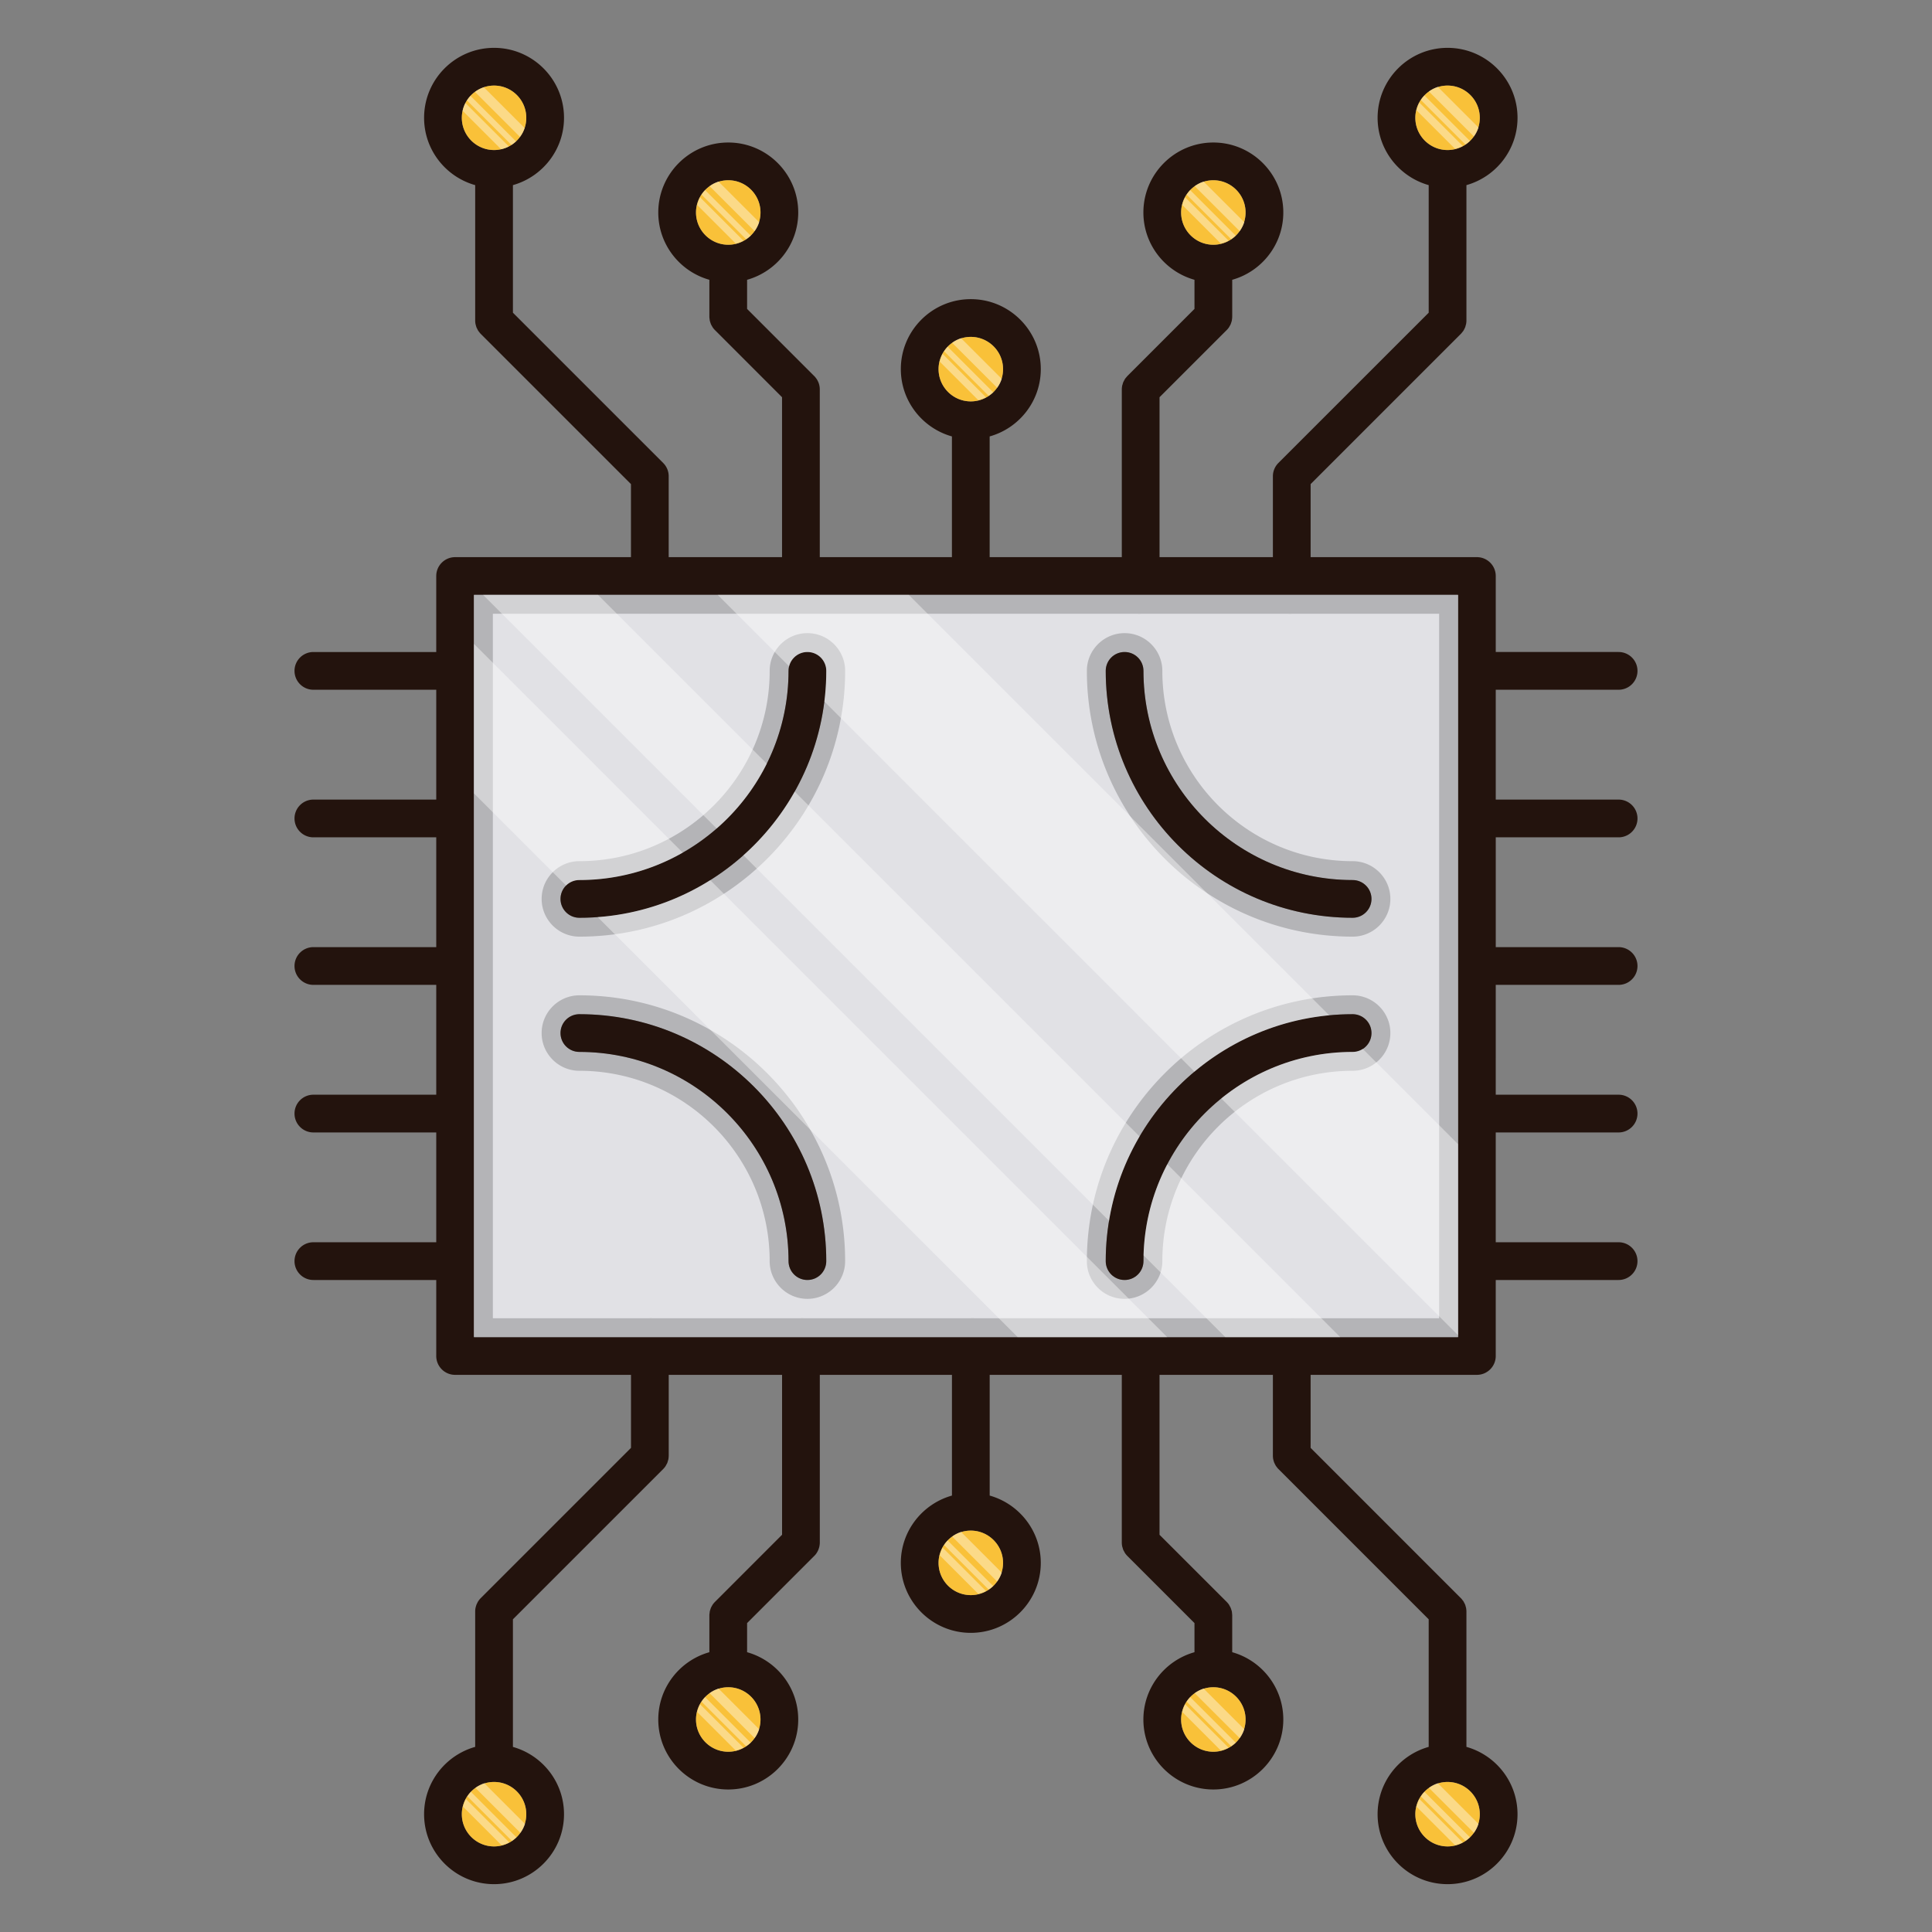 <?xml version="1.0" standalone="no"?><!DOCTYPE svg PUBLIC "-//W3C//DTD SVG 1.1//EN" "http://www.w3.org/Graphics/SVG/1.1/DTD/svg11.dtd"><svg t="1625812235953" class="icon" viewBox="0 0 1024 1024" version="1.1" xmlns="http://www.w3.org/2000/svg" p-id="56082" xmlns:xlink="http://www.w3.org/1999/xlink" width="200" height="200"><rect x="0" y="0" width="1024" height="1024" fill="#808080" stroke="none"/><defs><style type="text/css"></style></defs><path d="M857.9 443.8c5.52 0 10-4.48 10-10s-4.48-10-10-10h-65.12v-58.22h65.12c5.52 0 10-4.48 10-10s-4.48-10-10-10h-65.12v-40.28c0-5.52-4.48-10-10-10h-88.12v-38.72l79.64-79.64c0.32-0.3 0.56-0.66 0.84-1 0.12-0.16 0.28-0.32 0.4-0.5 0.26-0.38 0.46-0.8 0.66-1.2 0.08-0.18 0.18-0.34 0.26-0.52 0.2-0.46 0.32-0.94 0.44-1.44 0.04-0.14 0.1-0.28 0.14-0.42 0.12-0.66 0.2-1.34 0.2-2.02V98.12c15.6-4.38 27.08-18.7 27.08-35.68 0-20.46-16.64-37.08-37.08-37.08-20.44 0-37.08 16.62-37.08 37.08 0 16.98 11.48 31.28 27.08 35.68v67.62l-79.66 79.64c-1.98 2-2.96 4.62-2.92 7.22v42.7h-60.08v-84.76l35.56-35.56c0.48-0.48 0.92-1 1.3-1.58 0.06-0.1 0.1-0.2 0.16-0.3 0.28-0.46 0.54-0.92 0.76-1.42 0.06-0.16 0.08-0.32 0.14-0.46 0.16-0.46 0.32-0.92 0.42-1.42 0.02-0.14 0.02-0.28 0.04-0.4 0.08-0.5 0.14-1 0.14-1.52v-19.58c15.6-4.38 27.08-18.7 27.08-35.68 0-20.44-16.64-37.08-37.08-37.08-20.44 0-37.08 16.64-37.08 37.08 0 16.98 11.48 31.3 27.08 35.68v15.44l-35.6 35.6c-0.1 0.1-0.16 0.22-0.26 0.32-0.34 0.38-0.68 0.76-0.96 1.18-0.22 0.32-0.36 0.66-0.54 0.98-0.12 0.26-0.28 0.48-0.38 0.74-0.18 0.42-0.28 0.86-0.4 1.3-0.06 0.18-0.14 0.36-0.18 0.56-0.12 0.68-0.2 1.36-0.2 2.02v88.86h-70.04v-63.98c15.6-4.36 27.1-18.68 27.1-35.68 0-20.44-16.64-37.08-37.1-37.08-20.44 0-37.08 16.64-37.08 37.08 0 16.98 11.48 31.3 27.08 35.68v63.98h-70.04v-88.76c0.02-1.38-0.24-2.74-0.78-4.02-0.04-0.06-0.08-0.12-0.1-0.2-0.24-0.52-0.5-1.02-0.82-1.5-0.04-0.06-0.1-0.12-0.14-0.16-0.32-0.46-0.66-0.92-1.08-1.32l-35.6-35.6v-15.44c15.6-4.38 27.1-18.7 27.1-35.68 0-20.44-16.64-37.08-37.08-37.08-20.46 0-37.1 16.64-37.1 37.08 0 16.98 11.48 31.3 27.08 35.68v19.58c0 0.48 0.08 0.96 0.14 1.42 0.04 0.16 0.02 0.34 0.06 0.5 0.1 0.48 0.24 0.94 0.4 1.38 0.06 0.16 0.1 0.34 0.16 0.5 0.2 0.48 0.46 0.94 0.74 1.38 0.06 0.12 0.1 0.24 0.18 0.34 0.38 0.58 0.8 1.1 1.3 1.58l35.54 35.56v84.76h-60.08v-42.64a9.92 9.92 0 0 0-2.92-7.28l-79.64-79.64V98.12c15.6-4.4 27.08-18.7 27.08-35.68 0-20.46-16.64-37.08-37.08-37.08-20.46 0-37.08 16.62-37.08 37.08 0 16.98 11.48 31.3 27.08 35.68v71.72c0 0.68 0.06 1.36 0.2 2.02 0.02 0.14 0.08 0.26 0.12 0.4 0.12 0.5 0.26 1 0.46 1.48 0.06 0.16 0.16 0.3 0.24 0.46 0.2 0.42 0.42 0.84 0.68 1.26l0.3 0.36c0.28 0.38 0.58 0.78 0.92 1.12l79.64 79.64v38.72h-93.2c-5.52 0-10 4.48-10 10v40.28H166.1c-5.52 0-10 4.48-10 10s4.48 10 10 10h65.12v58.22H166.1c-5.52 0-10 4.48-10 10s4.48 10 10 10h65.12V502H166.1c-5.52 0-10 4.48-10 10s4.48 10 10 10h65.12v58.22H166.1c-5.52 0-10 4.46-10 10 0 5.52 4.48 10 10 10h65.12v58.2H166.1c-5.52 0-10 4.48-10 10s4.48 10 10 10h65.12v40.28c0 5.52 4.48 10 10 10h93.22v38.7l-79.66 79.66c-0.44 0.44-0.84 0.94-1.18 1.44 0 0.02-0.02 0.02-0.04 0.04-0.3 0.46-0.54 0.94-0.76 1.42-0.04 0.1-0.12 0.2-0.16 0.3-0.22 0.54-0.38 1.08-0.52 1.64 0 0.08-0.04 0.16-0.06 0.22-0.14 0.68-0.2 1.38-0.2 2.06v71.7c-15.6 4.38-27.08 18.7-27.08 35.68 0 20.46 16.62 37.08 37.08 37.08 20.44 0 37.08-16.62 37.08-37.08 0-16.98-11.48-31.28-27.08-35.66v-67.64l79.64-79.64c0.48-0.48 0.9-0.98 1.26-1.54 0.16-0.22 0.26-0.48 0.38-0.72 0.2-0.32 0.4-0.64 0.54-1 0.12-0.3 0.2-0.62 0.28-0.92 0.1-0.32 0.22-0.62 0.28-0.96 0.12-0.54 0.16-1.08 0.18-1.64 0-0.1 0.02-0.2 0.02-0.3v-42.84h60.08v84.74l-35.56 35.58c-0.48 0.48-0.92 1-1.3 1.58-0.08 0.1-0.12 0.22-0.18 0.32-0.28 0.46-0.54 0.92-0.74 1.4-0.06 0.16-0.1 0.34-0.16 0.5-0.16 0.46-0.3 0.9-0.4 1.38-0.04 0.18-0.04 0.38-0.06 0.56-0.06 0.46-0.14 0.9-0.14 1.36v19.58c-15.6 4.38-27.08 18.7-27.08 35.68 0 20.44 16.64 37.08 37.1 37.08 20.44 0 37.08-16.64 37.08-37.08 0-17-11.5-31.3-27.1-35.68v-15.44l35.54-35.54c0.5-0.48 0.96-1.02 1.34-1.62 0.02-0.04 0.04-0.08 0.08-0.14 0.32-0.5 0.6-1.02 0.82-1.58 0.06-0.1 0.06-0.2 0.1-0.32 0.2-0.5 0.36-1.02 0.46-1.56 0.02-0.04 0.02-0.08 0.02-0.12 0.1-0.58 0.18-1.18 0.18-1.78v-88.9h70.04v63.98c-15.6 4.38-27.1 18.7-27.1 35.68 0 20.44 16.64 37.08 37.08 37.08 20.46 0 37.1-16.64 37.1-37.08 0-16.98-11.5-31.3-27.08-35.68v-63.98h70.02v88.9c0 0.66 0.08 1.32 0.2 1.96 0.06 0.3 0.18 0.58 0.26 0.88 0.1 0.32 0.18 0.66 0.3 0.98 0.16 0.36 0.36 0.68 0.54 1 0.14 0.24 0.24 0.5 0.38 0.72 0.38 0.56 0.8 1.06 1.26 1.54l35.58 35.58v15.44c-15.6 4.38-27.08 18.7-27.08 35.68 0 20.44 16.64 37.08 37.08 37.08 20.44 0 37.08-16.64 37.08-37.08 0-16.98-11.48-31.3-27.08-35.68v-19.58c0-0.26-0.06-0.5-0.06-0.74-0.04-0.4-0.06-0.8-0.12-1.2-0.08-0.4-0.22-0.76-0.34-1.14-0.08-0.24-0.14-0.48-0.24-0.72-0.16-0.42-0.4-0.82-0.62-1.2-0.1-0.18-0.18-0.36-0.28-0.54-0.38-0.56-0.8-1.08-1.28-1.56l-35.58-35.56v-84.76h60.08v42.74c0 0.7 0.06 1.42 0.2 2.1 0.02 0.04 0.02 0.06 0.04 0.08 0.12 0.62 0.3 1.2 0.54 1.78 0.04 0.1 0.12 0.2 0.16 0.3 0.22 0.48 0.46 0.96 0.76 1.42 0.08 0.1 0.16 0.18 0.24 0.28 0.3 0.42 0.6 0.84 0.98 1.2l79.66 79.66v67.62c-15.6 4.4-27.08 18.7-27.08 35.68 0 20.46 16.64 37.08 37.08 37.08 20.44 0 37.08-16.62 37.08-37.08 0-16.98-11.48-31.3-27.08-35.68v-71.72c0-0.68-0.08-1.36-0.2-2.02l-0.12-0.4c-0.12-0.5-0.26-1-0.46-1.48-0.06-0.16-0.16-0.3-0.24-0.46-0.22-0.42-0.42-0.84-0.68-1.26-0.1-0.14-0.24-0.26-0.34-0.4-0.28-0.38-0.56-0.76-0.9-1.08l-79.64-79.66v-38.7h88.12c5.52 0 10-4.48 10-10v-40.28h65.12c5.52 0 10-4.48 10-10s-4.48-10-10-10h-65.12v-58.2h65.12c5.52 0 10-4.48 10-10 0-5.54-4.48-10-10-10h-65.12V522h65.12c5.52 0 10-4.48 10-10s-4.48-10-10-10h-65.12v-58.2h65.12zM750.16 62.44c0-9.42 7.66-17.08 17.08-17.08s17.08 7.66 17.08 17.08-7.66 17.08-17.08 17.08-17.08-7.66-17.08-17.08z m-124.14 50.18c0-9.42 7.66-17.08 17.08-17.08s17.08 7.66 17.08 17.08-7.66 17.1-17.08 17.1-17.08-7.68-17.08-17.1z m-257.12 0c0-9.42 7.68-17.08 17.1-17.08s17.08 7.66 17.08 17.08-7.66 17.1-17.08 17.1-17.1-7.68-17.1-17.1z m-124.12-50.18c0-9.42 7.66-17.08 17.08-17.08s17.08 7.66 17.08 17.08-7.66 17.08-17.08 17.08-17.08-7.66-17.08-17.08z m34.16 899.12c0 9.42-7.66 17.08-17.08 17.08s-17.08-7.66-17.08-17.08c0-9.42 7.66-17.08 17.08-17.08 9.42 0 17.08 7.66 17.08 17.08z m124.14-50.18c0 9.42-7.66 17.08-17.08 17.08s-17.1-7.66-17.1-17.08 7.68-17.1 17.1-17.1 17.08 7.68 17.08 17.1z m257.1 0c0 9.42-7.66 17.08-17.08 17.08s-17.08-7.66-17.08-17.08 7.66-17.1 17.08-17.1 17.08 7.68 17.08 17.1z m124.14 50.18c0 9.42-7.66 17.08-17.08 17.08s-17.08-7.66-17.08-17.08c0-9.42 7.66-17.08 17.08-17.08s17.08 7.66 17.08 17.08zM497.46 195.64c0-9.42 7.66-17.08 17.08-17.08 9.42 0 17.1 7.66 17.1 17.08s-7.68 17.1-17.1 17.1c-9.42 0-17.08-7.68-17.08-17.1z m34.18 632.72c0 9.42-7.68 17.08-17.1 17.08-9.42 0-17.08-7.66-17.08-17.08s7.66-17.1 17.08-17.1c9.42 0 17.1 7.68 17.1 17.1z m241.14-119.66h-88c-0.04 0-0.08-0.02-0.12-0.02-0.04 0-0.08 0.02-0.12 0.02h-79.84c-0.04 0-0.08-0.02-0.12-0.02-0.04 0-0.08 0.02-0.12 0.02h-89.8c-0.04 0-0.06-0.02-0.1-0.02-0.04 0-0.08 0.02-0.12 0.02h-89.8c-0.04 0-0.08-0.02-0.12-0.02s-0.08 0.02-0.12 0.02h-79.84c-0.04 0-0.08-0.02-0.12-0.02s-0.08 0.02-0.12 0.02h-93.1v-393.4h93.12c0.02 0 0.04 0.02 0.08 0.02 0.02 0 0.06-0.02 0.08-0.02h79.9c0.04 0 0.06 0.02 0.1 0.02 0.02 0 0.06-0.02 0.08-0.02h89.86c0.04 0 0.06 0.02 0.1 0.02 0.02 0 0.04-0.02 0.08-0.02h89.88c0.02 0 0.06 0.02 0.08 0.02 0.04 0 0.06-0.02 0.1-0.02h79.9c0.02 0 0.06 0.02 0.08 0.02 0.04 0 0.06-0.02 0.1-0.02h88.02v393.4z" fill="#23130D" p-id="56083"></path><path d="M784.32 62.44c0 9.42-7.66 17.08-17.08 17.08s-17.08-7.66-17.08-17.08 7.66-17.08 17.08-17.08 17.08 7.66 17.08 17.08zM660.18 112.62c0 9.42-7.66 17.1-17.08 17.1s-17.08-7.68-17.08-17.1 7.66-17.08 17.08-17.08 17.08 7.66 17.08 17.08zM531.64 195.64c0 9.42-7.68 17.1-17.1 17.1-9.42 0-17.08-7.68-17.08-17.1s7.66-17.08 17.08-17.08c9.42 0 17.1 7.66 17.1 17.08zM403.08 112.62c0 9.42-7.66 17.1-17.08 17.1s-17.1-7.68-17.1-17.1 7.68-17.08 17.1-17.08 17.08 7.66 17.08 17.08zM278.94 62.44c0 1.9-0.3 3.72-0.88 5.42-0.56 1.7-1.4 3.28-2.46 4.7-0.62 0.86-1.32 1.64-2.1 2.38a17.03 17.03 0 0 1-3.8 2.68c-1.28 0.66-2.68 1.16-4.12 1.48-1.2 0.28-2.44 0.42-3.72 0.42-9.42 0-17.08-7.66-17.08-17.08 0-1.28 0.14-2.52 0.42-3.72 0.32-1.46 0.82-2.84 1.48-4.12a17.03 17.03 0 0 1 2.68-3.8c0.74-0.78 1.52-1.48 2.38-2.1 1.42-1.06 3-1.88 4.7-2.46 1.7-0.56 3.52-0.88 5.42-0.88 9.42 0 17.08 7.66 17.08 17.08zM278.94 961.56c0 9.42-7.66 17.08-17.08 17.08s-17.08-7.66-17.08-17.08c0-9.42 7.66-17.08 17.08-17.08 9.42 0 17.08 7.66 17.08 17.08zM403.08 911.38c0 9.42-7.66 17.08-17.08 17.08s-17.1-7.66-17.1-17.08 7.68-17.1 17.1-17.1 17.08 7.68 17.08 17.1zM531.64 828.36c0 9.42-7.68 17.08-17.1 17.08-9.42 0-17.08-7.66-17.08-17.08s7.66-17.1 17.08-17.1c9.42 0 17.1 7.68 17.1 17.1zM660.18 911.38c0 9.42-7.66 17.08-17.08 17.08s-17.08-7.66-17.08-17.08 7.66-17.1 17.08-17.1 17.08 7.68 17.08 17.1zM784.32 961.56c0 9.42-7.66 17.08-17.08 17.08s-17.08-7.66-17.08-17.08c0-9.42 7.66-17.08 17.08-17.08s17.08 7.66 17.08 17.08z" fill="#F9C139" p-id="56084"></path><path d="M436.92 371.82a129.414 129.414 0 0 1-15.72 47.74l182.8 182.8A131.22 131.22 0 0 1 633.1 568l-196.18-196.18z m0 0a129.414 129.414 0 0 1-15.72 47.74l182.8 182.8A131.22 131.22 0 0 1 633.1 568l-196.18-196.18z m247.84-56.52c-0.04 0-0.06 0.02-0.1 0.02-0.02 0-0.06-0.02-0.08-0.02h-79.9c-0.04 0-0.06 0.02-0.1 0.02-0.02 0-0.06-0.02-0.08-0.02h-89.88c-0.04 0-0.06 0.02-0.08 0.02-0.04 0-0.06-0.02-0.1-0.02h-89.86c-0.02 0-0.06 0.02-0.08 0.02-0.04 0-0.06-0.02-0.1-0.02h-79.9c-0.02 0-0.06 0.02-0.08 0.02-0.04 0-0.06-0.02-0.08-0.02h-93.12v393.4h93.1c0.04 0 0.08-0.02 0.12-0.02 0.04 0 0.08 0.02 0.12 0.02h79.84c0.04 0 0.08-0.02 0.12-0.02s0.08 0.02 0.12 0.02h89.8c0.04 0 0.08-0.02 0.12-0.02 0.04 0 0.06 0.02 0.1 0.02h89.8c0.04 0 0.08-0.02 0.12-0.02 0.04 0 0.08 0.02 0.12 0.02h79.84c0.04 0 0.08-0.02 0.12-0.02 0.04 0 0.08 0.02 0.12 0.02h88v-393.4h-88.02z m-88.7 30.28c5.52 0 10 4.46 10 10 0 61.12 49.72 110.86 110.86 110.86 5.52 0 10 4.48 10 10s-4.48 10-10 10c-72.16 0-130.86-58.7-130.86-130.86 0-5.54 4.46-10 10-10z m-168.12 332.84c-5.52 0-10-4.46-10-10 0-61.14-49.72-110.88-110.86-110.88-5.52 0-10-4.48-10-10s4.48-10 10-10c72.16 0 130.86 58.72 130.86 130.88 0 5.52-4.46 10-10 10z m-111.16-192.34c-3.2 0.24-6.44 0.36-9.7 0.36-5.52 0-10-4.48-10-10 0-2.78 1.14-5.3 2.96-7.1 1.82-1.8 4.3-2.9 7.04-2.9 19.9 0 38.62-5.28 54.78-14.52 6.42-3.66 12.46-7.96 18-12.8a111.306 111.306 0 0 0 26.56-34.34c7.38-14.82 11.52-31.54 11.52-49.2 0-0.84 0.1-1.64 0.32-2.42 1.06-4.36 5-7.58 9.68-7.58 5.54 0 10 4.48 10 10 0 5.5-0.34 10.92-1.02 16.24a129.414 129.414 0 0 1-15.72 47.74 131.916 131.916 0 0 1-27.16 33.74 132.468 132.468 0 0 1-17.6 13.2 129.766 129.766 0 0 1-59.66 19.58z m400.14 71.46c-26.34 0-50.58 9.24-69.62 24.66a111.21 111.21 0 0 0-28.6 34.86c-7.64 14.5-12.12 30.92-12.6 48.3-0.02 1.02-0.04 2.04-0.04 3.06 0 5.52-4.48 10-10 10-2.78 0-5.26-1.12-7.08-2.92-1.8-1.82-2.92-4.3-2.92-7.08 0-7.26 0.6-14.4 1.76-21.34a129.184 129.184 0 0 1 16.18-44.72A131.22 131.22 0 0 1 633.1 568c19.72-16.52 44.38-27.32 71.4-29.86 4.08-0.4 8.24-0.6 12.42-0.6a10.004 10.004 0 0 1 5.4 18.42c-1.56 1-3.42 1.58-5.4 1.58z m-280-185.72a129.414 129.414 0 0 1-15.72 47.74l182.8 182.8A131.22 131.22 0 0 1 633.1 568l-196.18-196.18z" fill="#E1E1E5" p-id="56085"></path><path d="M762.78 325.3v373.4h-76.82l-0.082-0.02h-1.22c-0.21 0-0.42 0.006-0.63 0.02H605.88l-0.082-0.02h-1.22c-0.21 0-0.42 0.006-0.63 0.02h-87.72l-0.06-0.02h-1.61c-0.21 0-0.42 0.006-0.63 0.02H425.82l-0.082-0.02h-1.22c-0.21 0-0.42 0.006-0.63 0.02H345.74l-0.082-0.02h-1.218c-0.21 0-0.42 0.006-0.63 0.02H261.22v-373.4h82.564c0.212 0.014 0.424 0.02 0.636 0.02l1.648-0.01 0.03-0.01h77.77c0.21 0.014 0.422 0.02 0.632 0.02l1.648-0.01 0.03-0.01h87.73c0.21 0.014 0.422 0.02 0.632 0.02l2-0.008 0.03-0.012h86.342l0.06 0.02h1.608c0.212 0 0.422-0.006 0.632-0.02h77.778l0.06 0.02h1.608c0.212 0 0.422-0.006 0.632-0.02h77.49m-45.86 171.14c11.028 0 20-8.972 20-20s-8.972-20-20-20c-55.614 0-100.86-45.246-100.86-100.86 0-11.028-8.972-20-20-20s-20 8.972-20 20c0 77.67 63.19 140.86 140.86 140.86m-409.84 0c77.67 0 140.86-63.19 140.86-140.86 0-11.028-8.972-20-20-20s-20 8.972-20 20c0 55.614-45.246 100.86-100.86 100.86-11.028 0-20 8.972-20 20s8.972 20 20 20m288.98 191.98c11.028 0 20-8.972 20-20 0-55.626 45.246-100.88 100.86-100.88 11.028 0 20-8.972 20-20s-8.972-20-20-20c-77.67 0-140.86 63.198-140.86 140.88a19.956 19.956 0 0 0 5.81 14.112l0.038 0.04 0.04 0.038a19.956 19.956 0 0 0 14.112 5.81m-168.12 0c11.028 0 20-8.972 20-20 0-77.682-63.19-140.88-140.86-140.88-11.028 0-20 8.972-20 20s8.972 20 20 20c55.614 0 100.86 45.254 100.86 100.88 0 11.028 8.972 20 20 20m344.84-373.12h-88.02c-0.04 0-0.06 0.02-0.1 0.02-0.02 0-0.06-0.02-0.08-0.02h-79.9c-0.04 0-0.06 0.02-0.1 0.02-0.02 0-0.06-0.02-0.08-0.02h-89.88c-0.04 0-0.06 0.02-0.08 0.02-0.04 0-0.06-0.02-0.1-0.02h-89.86c-0.02 0-0.06 0.02-0.08 0.02-0.04 0-0.06-0.02-0.1-0.02h-79.9c-0.02 0-0.06 0.02-0.08 0.02-0.04 0-0.06-0.02-0.08-0.02h-93.12v393.4h93.1c0.04 0 0.08-0.02 0.12-0.02s0.08 0.02 0.12 0.02h79.84c0.04 0 0.08-0.02 0.12-0.02s0.08 0.02 0.12 0.02h89.8c0.04 0 0.08-0.02 0.12-0.02 0.04 0 0.06 0.02 0.1 0.02h89.8c0.04 0 0.08-0.02 0.12-0.02 0.04 0 0.08 0.02 0.12 0.02h79.84c0.04 0 0.08-0.02 0.12-0.02 0.04 0 0.08 0.02 0.12 0.02h88v-393.4z m-55.86 171.14c-72.16 0-130.86-58.7-130.86-130.86 0-5.54 4.46-10 10-10 5.52 0 10 4.46 10 10 0 61.12 49.72 110.86 110.86 110.86 5.52 0 10 4.48 10 10s-4.48 10-10 10z m-409.84 0c-5.52 0-10-4.48-10-10s4.48-10 10-10c61.14 0 110.86-49.74 110.86-110.86 0-5.52 4.48-10 10-10 5.54 0 10 4.48 10 10 0 72.16-58.7 130.86-130.86 130.86z m288.98 191.98c-2.78 0-5.26-1.12-7.08-2.92-1.8-1.82-2.92-4.3-2.92-7.08 0-72.16 58.7-130.88 130.86-130.88 5.52 0 10 4.48 10 10s-4.48 10-10 10c-61.14 0-110.86 49.74-110.86 110.88 0 5.52-4.48 10-10 10z m-168.12 0c-5.52 0-10-4.46-10-10 0-61.14-49.72-110.88-110.86-110.88-5.52 0-10-4.48-10-10s4.48-10 10-10c72.16 0 130.86 58.72 130.86 130.88 0 5.52-4.46 10-10 10z" opacity=".2" p-id="56086"></path><path d="M437.94 355.58c0 72.16-58.7 130.86-130.86 130.86-5.52 0-10-4.48-10-10s4.48-10 10-10c61.14 0 110.86-49.74 110.86-110.86 0-5.52 4.48-10 10-10 5.54 0 10 4.48 10 10zM437.94 668.42c0 5.52-4.46 10-10 10-5.52 0-10-4.46-10-10 0-61.14-49.72-110.88-110.86-110.88-5.52 0-10-4.48-10-10s4.48-10 10-10c72.16 0 130.86 58.72 130.86 130.88zM726.92 476.44c0 5.52-4.48 10-10 10-72.16 0-130.86-58.7-130.86-130.86 0-5.54 4.46-10 10-10 5.52 0 10 4.46 10 10 0 61.12 49.72 110.86 110.86 110.86 5.52 0 10 4.48 10 10zM726.92 547.54c0 5.52-4.48 10-10 10-61.14 0-110.86 49.74-110.86 110.88 0 5.52-4.48 10-10 10-2.78 0-5.26-1.12-7.08-2.92-1.8-1.82-2.92-4.3-2.92-7.08 0-72.16 58.7-130.88 130.86-130.88 5.52 0 10 4.48 10 10z" fill="#23130D" p-id="56087"></path><path d="M269.7 77.62c-1.28 0.66-2.68 1.16-4.12 1.48L245.2 58.72c0.32-1.46 0.82-2.84 1.48-4.12l23.02 23.02zM273.5 74.94c-0.74 0.7-1.56 1.32-2.42 1.88l-23.6-23.6c0.56-0.86 1.18-1.68 1.88-2.42l24.14 24.14zM278.06 67.86c-0.56 1.7-1.4 3.28-2.46 4.7l-23.86-23.86c1.42-1.06 3-1.88 4.7-2.46l21.62 21.62z" fill="#FFFFFF" opacity=".4" p-id="56088"></path><path d="M394.06 127.58c-1.28 0.66-2.68 1.16-4.12 1.48l-20.38-20.38c0.32-1.46 0.82-2.84 1.48-4.12l23.02 23.02zM397.86 124.9c-0.74 0.7-1.56 1.32-2.42 1.88l-23.6-23.6c0.56-0.86 1.18-1.68 1.88-2.42l24.14 24.14zM402.42 117.82c-0.56 1.7-1.4 3.28-2.46 4.7l-23.86-23.86c1.42-1.06 3-1.88 4.7-2.46l21.62 21.62z" fill="#FFFFFF" opacity=".4" p-id="56089"></path><path d="M522.62 210.6c-1.28 0.66-2.68 1.16-4.12 1.48l-20.38-20.38c0.32-1.46 0.82-2.84 1.48-4.12l23.02 23.02zM526.42 207.92c-0.74 0.7-1.56 1.32-2.42 1.88l-23.6-23.6c0.56-0.86 1.18-1.68 1.88-2.42l24.14 24.14zM530.98 200.84c-0.56 1.7-1.4 3.28-2.46 4.7l-23.86-23.86c1.42-1.06 3-1.88 4.7-2.46l21.62 21.62z" fill="#FFFFFF" opacity=".4" p-id="56090"></path><path d="M651.17 127.58c-1.28 0.66-2.68 1.16-4.12 1.48l-20.38-20.38c0.32-1.46 0.82-2.84 1.48-4.12l23.02 23.02zM654.97 124.9c-0.74 0.7-1.56 1.32-2.42 1.88l-23.6-23.6c0.56-0.86 1.18-1.68 1.88-2.42l24.14 24.14zM659.53 117.82c-0.56 1.7-1.4 3.28-2.46 4.7l-23.86-23.86c1.42-1.06 3-1.88 4.7-2.46l21.62 21.62z" fill="#FFFFFF" opacity=".4" p-id="56091"></path><path d="M775.31 77.39c-1.28 0.66-2.68 1.16-4.12 1.48l-20.38-20.38c0.32-1.46 0.82-2.84 1.48-4.12l23.02 23.02zM779.11 74.71c-0.74 0.7-1.56 1.32-2.42 1.88l-23.6-23.6c0.56-0.86 1.18-1.68 1.88-2.42l24.14 24.14zM783.67 67.63c-0.56 1.7-1.4 3.28-2.46 4.7l-23.86-23.86c1.42-1.06 3-1.88 4.7-2.46l21.62 21.62z" fill="#FFFFFF" opacity=".4" p-id="56092"></path><path d="M775.31 976.51c-1.28 0.66-2.68 1.16-4.12 1.48l-20.38-20.38c0.32-1.46 0.82-2.84 1.48-4.12l23.02 23.02zM779.11 973.83c-0.74 0.7-1.56 1.32-2.42 1.88l-23.6-23.6c0.56-0.86 1.18-1.68 1.88-2.42l24.14 24.14zM783.67 966.75c-0.56 1.7-1.4 3.28-2.46 4.7l-23.86-23.86c1.42-1.06 3-1.88 4.7-2.46l21.62 21.62z" fill="#FFFFFF" opacity=".4" p-id="56093"></path><path d="M651.17 926.32c-1.28 0.66-2.68 1.16-4.12 1.48l-20.38-20.38c0.32-1.46 0.82-2.84 1.48-4.12l23.02 23.02zM654.97 923.64c-0.74 0.7-1.56 1.32-2.42 1.88l-23.6-23.6c0.56-0.86 1.18-1.68 1.88-2.42l24.14 24.14zM659.53 916.56c-0.56 1.7-1.4 3.28-2.46 4.7l-23.86-23.86c1.42-1.06 3-1.88 4.7-2.46l21.62 21.62z" fill="#FFFFFF" opacity=".4" p-id="56094"></path><path d="M522.62 843.3c-1.28 0.66-2.68 1.16-4.12 1.48l-20.38-20.38c0.32-1.46 0.82-2.84 1.48-4.12l23.02 23.02zM526.42 840.62c-0.74 0.7-1.56 1.32-2.42 1.88l-23.6-23.6c0.56-0.86 1.18-1.68 1.88-2.42l24.14 24.14zM530.98 833.54c-0.56 1.7-1.4 3.28-2.46 4.7l-23.86-23.86c1.42-1.06 3-1.88 4.7-2.46l21.62 21.62z" fill="#FFFFFF" opacity=".4" p-id="56095"></path><path d="M394.06 926.32c-1.28 0.66-2.68 1.16-4.12 1.48l-20.38-20.38c0.32-1.46 0.82-2.84 1.48-4.12l23.02 23.02zM397.86 923.64c-0.74 0.7-1.56 1.32-2.42 1.88l-23.6-23.6c0.56-0.86 1.18-1.68 1.88-2.42l24.14 24.14zM402.42 916.56c-0.56 1.7-1.4 3.28-2.46 4.7l-23.86-23.86c1.42-1.06 3-1.88 4.7-2.46l21.62 21.62z" fill="#FFFFFF" opacity=".4" p-id="56096"></path><path d="M269.93 976.51c-1.28 0.66-2.68 1.16-4.12 1.48l-20.38-20.38c0.32-1.46 0.82-2.84 1.48-4.12l23.02 23.02zM273.73 973.83c-0.74 0.7-1.56 1.32-2.42 1.88l-23.6-23.6c0.56-0.86 1.18-1.68 1.88-2.42l24.14 24.14zM278.29 966.75c-0.56 1.7-1.4 3.28-2.46 4.7l-23.86-23.86c1.42-1.06 3-1.88 4.7-2.46l21.62 21.62z" fill="#FFFFFF" opacity=".4" p-id="56097"></path><path d="M361.86 451.92a110.074 110.074 0 0 1-54.78 14.52c-2.74 0-5.22 1.1-7.04 2.9l-48.82-48.82v-79.24l110.64 110.64zM618.64 708.7h-13.94c-0.04 0-0.08-0.02-0.12-0.02-0.04 0-0.08 0.02-0.12 0.02H539.4L316.78 486.08c21.8-1.6 42.12-8.56 59.66-19.58l242.2 242.2zM406.42 404.78c-6.54 13.14-15.6 24.8-26.56 34.34l-123.82-123.82h60.9l89.48 89.48zM604 602.36a129.184 129.184 0 0 0-16.18 44.72l-193.78-193.78a131.916 131.916 0 0 0 27.16-33.74l182.8 182.8zM710.34 708.7h-25.56c-0.04 0-0.08-0.02-0.12-0.02-0.04 0-0.08 0.02-0.12 0.02h-35.1l-43.34-43.34c0.48-17.38 4.96-33.8 12.6-48.3l91.64 91.64zM704.5 538.14c-27.02 2.54-51.68 13.34-71.4 29.86l-196.18-196.18c0.68-5.32 1.02-10.74 1.02-16.24 0-5.52-4.46-10-10-10-4.68 0-8.62 3.22-9.68 7.58l-37.86-37.86h44c0.04 0 0.06 0.02 0.1 0.02 0.02 0 0.06-0.02 0.08-0.02h57.08l222.84 222.84zM772.78 606.42v101.26l-125.48-125.48c19.04-15.42 43.28-24.66 69.62-24.66 1.98 0 3.84-0.58 5.4-1.58l50.46 50.46z" fill="#FFFFFF" opacity=".4" p-id="56098"></path></svg>